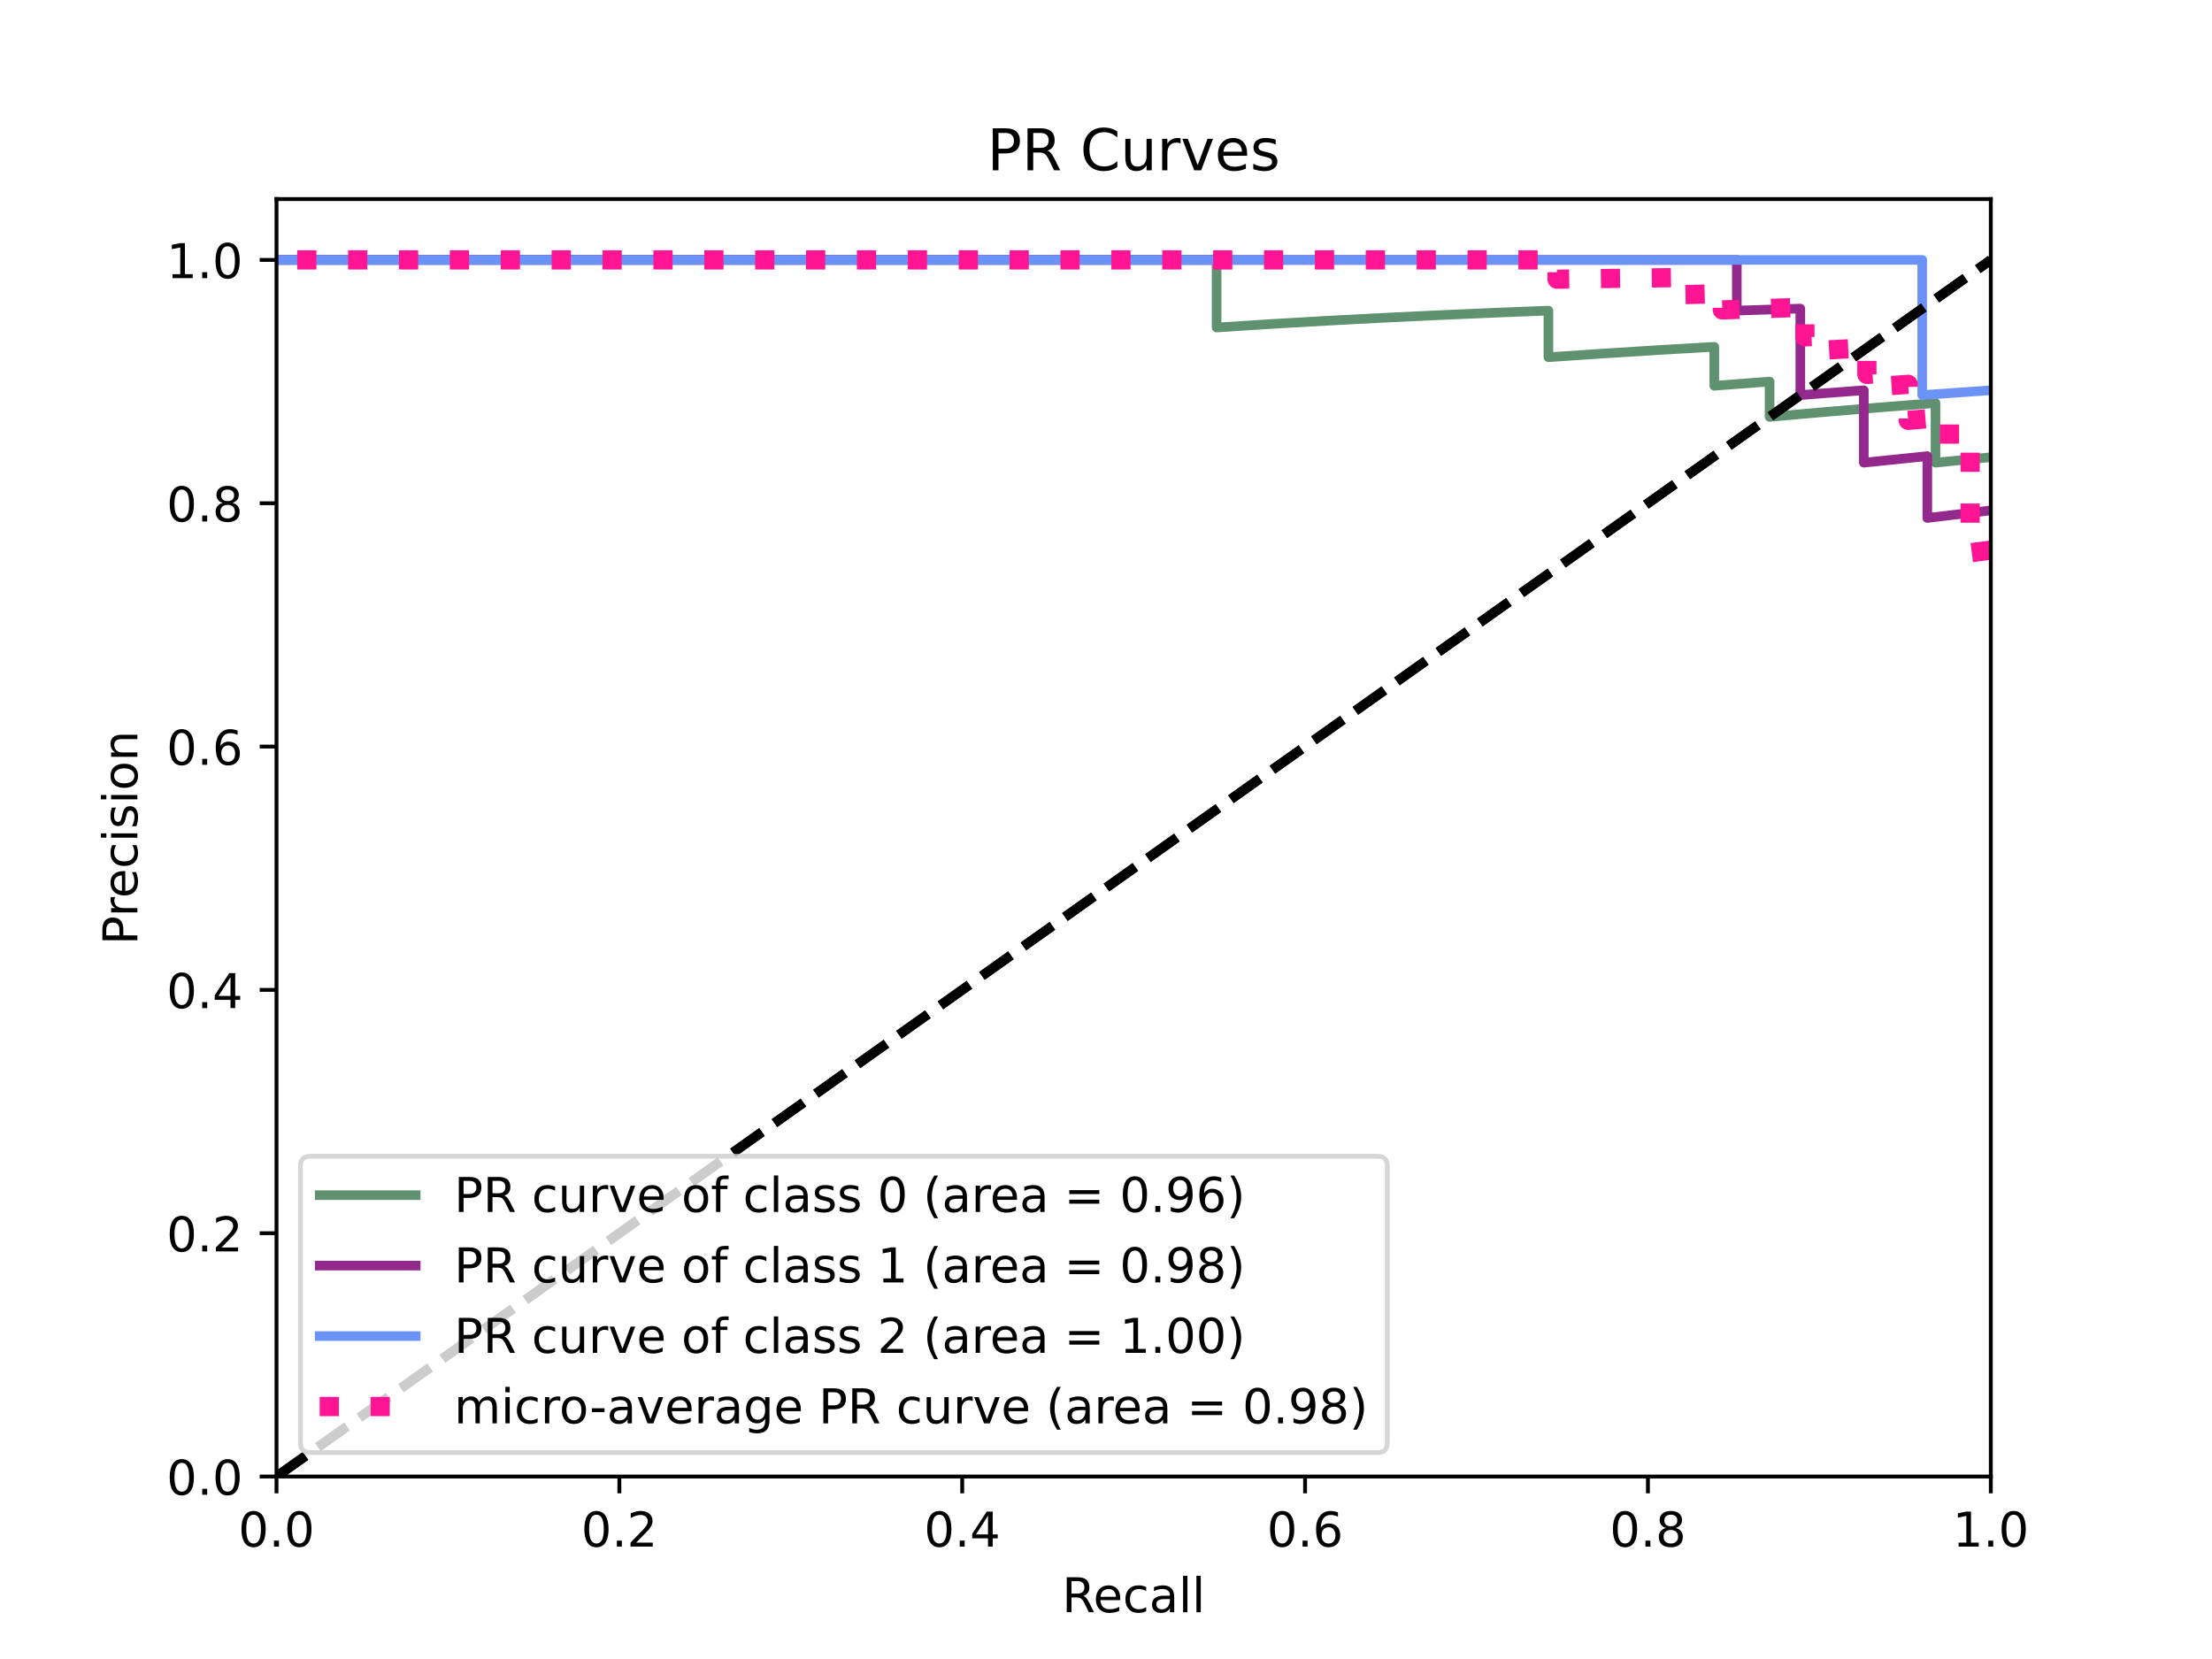 <?xml version="1.0" encoding="utf-8" standalone="no"?>
<!DOCTYPE svg PUBLIC "-//W3C//DTD SVG 1.1//EN"
  "http://www.w3.org/Graphics/SVG/1.1/DTD/svg11.dtd">
<!-- Created with matplotlib (https://matplotlib.org/) -->
<svg height="345.6pt" version="1.1" viewBox="0 0 460.8 345.6" width="460.8pt" xmlns="http://www.w3.org/2000/svg" xmlns:xlink="http://www.w3.org/1999/xlink">
 <defs>
  <style type="text/css">*{stroke-linecap:butt;stroke-linejoin:round;}</style>
 </defs>
 <g id="figure_1">
  <g id="patch_1">
   <path d="M 0 345.6 
L 460.8 345.6 
L 460.8 0 
L 0 0 
z
" style="fill:#ffffff;"/>
  </g>
  <g id="axes_1">
   <g id="patch_2">
    <path d="M 57.6 307.584 
L 414.72 307.584 
L 414.72 41.472 
L 57.6 41.472 
z
" style="fill:#ffffff;"/>
   </g>
   <g id="matplotlib.axis_1">
    <g id="xtick_1">
     <g id="line2d_1">
      <defs>
       <path d="M 0 0 
L 0 3.5 
" id="m11c95e2d4c" style="stroke:#000000;stroke-width:0.8;"/>
      </defs>
      <g>
       <use style="stroke:#000000;stroke-width:0.8;" x="57.6" xlink:href="#m11c95e2d4c" y="307.584"/>
      </g>
     </g>
     <g id="text_1">
      <!-- 0.0 -->
      <g transform="translate(49.648 322.182)scale(0.1 -0.1)">
       <defs>
        <path d="M 31.781 66.406 
Q 24.172 66.406 20.328 58.906 
Q 16.5 51.422 16.5 36.375 
Q 16.5 21.391 20.328 13.891 
Q 24.172 6.391 31.781 6.391 
Q 39.453 6.391 43.281 13.891 
Q 47.125 21.391 47.125 36.375 
Q 47.125 51.422 43.281 58.906 
Q 39.453 66.406 31.781 66.406 
z
M 31.781 74.219 
Q 44.047 74.219 50.516 64.516 
Q 56.984 54.828 56.984 36.375 
Q 56.984 17.969 50.516 8.266 
Q 44.047 -1.422 31.781 -1.422 
Q 19.531 -1.422 13.062 8.266 
Q 6.594 17.969 6.594 36.375 
Q 6.594 54.828 13.062 64.516 
Q 19.531 74.219 31.781 74.219 
z
" id="DejaVuSans-48"/>
        <path d="M 10.688 12.406 
L 21 12.406 
L 21 0 
L 10.688 0 
z
" id="DejaVuSans-46"/>
       </defs>
       <use xlink:href="#DejaVuSans-48"/>
       <use x="63.623" xlink:href="#DejaVuSans-46"/>
       <use x="95.41" xlink:href="#DejaVuSans-48"/>
      </g>
     </g>
    </g>
    <g id="xtick_2">
     <g id="line2d_2">
      <g>
       <use style="stroke:#000000;stroke-width:0.8;" x="129.024" xlink:href="#m11c95e2d4c" y="307.584"/>
      </g>
     </g>
     <g id="text_2">
      <!-- 0.2 -->
      <g transform="translate(121.072 322.182)scale(0.1 -0.1)">
       <defs>
        <path d="M 19.188 8.297 
L 53.609 8.297 
L 53.609 0 
L 7.328 0 
L 7.328 8.297 
Q 12.938 14.109 22.625 23.891 
Q 32.328 33.688 34.812 36.531 
Q 39.547 41.844 41.422 45.531 
Q 43.312 49.219 43.312 52.781 
Q 43.312 58.594 39.234 62.25 
Q 35.156 65.922 28.609 65.922 
Q 23.969 65.922 18.812 64.312 
Q 13.672 62.703 7.812 59.422 
L 7.812 69.391 
Q 13.766 71.781 18.938 73 
Q 24.125 74.219 28.422 74.219 
Q 39.75 74.219 46.484 68.547 
Q 53.219 62.891 53.219 53.422 
Q 53.219 48.922 51.531 44.891 
Q 49.859 40.875 45.406 35.406 
Q 44.188 33.984 37.641 27.219 
Q 31.109 20.453 19.188 8.297 
z
" id="DejaVuSans-50"/>
       </defs>
       <use xlink:href="#DejaVuSans-48"/>
       <use x="63.623" xlink:href="#DejaVuSans-46"/>
       <use x="95.41" xlink:href="#DejaVuSans-50"/>
      </g>
     </g>
    </g>
    <g id="xtick_3">
     <g id="line2d_3">
      <g>
       <use style="stroke:#000000;stroke-width:0.8;" x="200.448" xlink:href="#m11c95e2d4c" y="307.584"/>
      </g>
     </g>
     <g id="text_3">
      <!-- 0.4 -->
      <g transform="translate(192.496 322.182)scale(0.1 -0.1)">
       <defs>
        <path d="M 37.797 64.312 
L 12.891 25.391 
L 37.797 25.391 
z
M 35.203 72.906 
L 47.609 72.906 
L 47.609 25.391 
L 58.016 25.391 
L 58.016 17.188 
L 47.609 17.188 
L 47.609 0 
L 37.797 0 
L 37.797 17.188 
L 4.891 17.188 
L 4.891 26.703 
z
" id="DejaVuSans-52"/>
       </defs>
       <use xlink:href="#DejaVuSans-48"/>
       <use x="63.623" xlink:href="#DejaVuSans-46"/>
       <use x="95.41" xlink:href="#DejaVuSans-52"/>
      </g>
     </g>
    </g>
    <g id="xtick_4">
     <g id="line2d_4">
      <g>
       <use style="stroke:#000000;stroke-width:0.8;" x="271.872" xlink:href="#m11c95e2d4c" y="307.584"/>
      </g>
     </g>
     <g id="text_4">
      <!-- 0.6 -->
      <g transform="translate(263.92 322.182)scale(0.1 -0.1)">
       <defs>
        <path d="M 33.016 40.375 
Q 26.375 40.375 22.484 35.828 
Q 18.609 31.297 18.609 23.391 
Q 18.609 15.531 22.484 10.953 
Q 26.375 6.391 33.016 6.391 
Q 39.656 6.391 43.531 10.953 
Q 47.406 15.531 47.406 23.391 
Q 47.406 31.297 43.531 35.828 
Q 39.656 40.375 33.016 40.375 
z
M 52.594 71.297 
L 52.594 62.312 
Q 48.875 64.062 45.094 64.984 
Q 41.312 65.922 37.594 65.922 
Q 27.828 65.922 22.672 59.328 
Q 17.531 52.734 16.797 39.406 
Q 19.672 43.656 24.016 45.922 
Q 28.375 48.188 33.594 48.188 
Q 44.578 48.188 50.953 41.516 
Q 57.328 34.859 57.328 23.391 
Q 57.328 12.156 50.688 5.359 
Q 44.047 -1.422 33.016 -1.422 
Q 20.359 -1.422 13.672 8.266 
Q 6.984 17.969 6.984 36.375 
Q 6.984 53.656 15.188 63.938 
Q 23.391 74.219 37.203 74.219 
Q 40.922 74.219 44.703 73.484 
Q 48.484 72.75 52.594 71.297 
z
" id="DejaVuSans-54"/>
       </defs>
       <use xlink:href="#DejaVuSans-48"/>
       <use x="63.623" xlink:href="#DejaVuSans-46"/>
       <use x="95.41" xlink:href="#DejaVuSans-54"/>
      </g>
     </g>
    </g>
    <g id="xtick_5">
     <g id="line2d_5">
      <g>
       <use style="stroke:#000000;stroke-width:0.8;" x="343.296" xlink:href="#m11c95e2d4c" y="307.584"/>
      </g>
     </g>
     <g id="text_5">
      <!-- 0.8 -->
      <g transform="translate(335.344 322.182)scale(0.1 -0.1)">
       <defs>
        <path d="M 31.781 34.625 
Q 24.75 34.625 20.719 30.859 
Q 16.703 27.094 16.703 20.516 
Q 16.703 13.922 20.719 10.156 
Q 24.75 6.391 31.781 6.391 
Q 38.812 6.391 42.859 10.172 
Q 46.922 13.969 46.922 20.516 
Q 46.922 27.094 42.891 30.859 
Q 38.875 34.625 31.781 34.625 
z
M 21.922 38.812 
Q 15.578 40.375 12.031 44.719 
Q 8.5 49.078 8.5 55.328 
Q 8.5 64.062 14.719 69.141 
Q 20.953 74.219 31.781 74.219 
Q 42.672 74.219 48.875 69.141 
Q 55.078 64.062 55.078 55.328 
Q 55.078 49.078 51.531 44.719 
Q 48 40.375 41.703 38.812 
Q 48.828 37.156 52.797 32.312 
Q 56.781 27.484 56.781 20.516 
Q 56.781 9.906 50.312 4.234 
Q 43.844 -1.422 31.781 -1.422 
Q 19.734 -1.422 13.25 4.234 
Q 6.781 9.906 6.781 20.516 
Q 6.781 27.484 10.781 32.312 
Q 14.797 37.156 21.922 38.812 
z
M 18.312 54.391 
Q 18.312 48.734 21.844 45.562 
Q 25.391 42.391 31.781 42.391 
Q 38.141 42.391 41.719 45.562 
Q 45.312 48.734 45.312 54.391 
Q 45.312 60.062 41.719 63.234 
Q 38.141 66.406 31.781 66.406 
Q 25.391 66.406 21.844 63.234 
Q 18.312 60.062 18.312 54.391 
z
" id="DejaVuSans-56"/>
       </defs>
       <use xlink:href="#DejaVuSans-48"/>
       <use x="63.623" xlink:href="#DejaVuSans-46"/>
       <use x="95.41" xlink:href="#DejaVuSans-56"/>
      </g>
     </g>
    </g>
    <g id="xtick_6">
     <g id="line2d_6">
      <g>
       <use style="stroke:#000000;stroke-width:0.8;" x="414.72" xlink:href="#m11c95e2d4c" y="307.584"/>
      </g>
     </g>
     <g id="text_6">
      <!-- 1.0 -->
      <g transform="translate(406.768 322.182)scale(0.1 -0.1)">
       <defs>
        <path d="M 12.406 8.297 
L 28.516 8.297 
L 28.516 63.922 
L 10.984 60.406 
L 10.984 69.391 
L 28.422 72.906 
L 38.281 72.906 
L 38.281 8.297 
L 54.391 8.297 
L 54.391 0 
L 12.406 0 
z
" id="DejaVuSans-49"/>
       </defs>
       <use xlink:href="#DejaVuSans-49"/>
       <use x="63.623" xlink:href="#DejaVuSans-46"/>
       <use x="95.41" xlink:href="#DejaVuSans-48"/>
      </g>
     </g>
    </g>
    <g id="text_7">
     <!-- Recall -->
     <g transform="translate(221.243 335.861)scale(0.1 -0.1)">
      <defs>
       <path d="M 44.391 34.188 
Q 47.562 33.109 50.562 29.594 
Q 53.562 26.078 56.594 19.922 
L 66.609 0 
L 56 0 
L 46.688 18.703 
Q 43.062 26.031 39.672 28.422 
Q 36.281 30.812 30.422 30.812 
L 19.672 30.812 
L 19.672 0 
L 9.812 0 
L 9.812 72.906 
L 32.078 72.906 
Q 44.578 72.906 50.734 67.672 
Q 56.891 62.453 56.891 51.906 
Q 56.891 45.016 53.688 40.469 
Q 50.484 35.938 44.391 34.188 
z
M 19.672 64.797 
L 19.672 38.922 
L 32.078 38.922 
Q 39.203 38.922 42.844 42.219 
Q 46.484 45.516 46.484 51.906 
Q 46.484 58.297 42.844 61.547 
Q 39.203 64.797 32.078 64.797 
z
" id="DejaVuSans-82"/>
       <path d="M 56.203 29.594 
L 56.203 25.203 
L 14.891 25.203 
Q 15.484 15.922 20.484 11.062 
Q 25.484 6.203 34.422 6.203 
Q 39.594 6.203 44.453 7.469 
Q 49.312 8.734 54.109 11.281 
L 54.109 2.781 
Q 49.266 0.734 44.188 -0.344 
Q 39.109 -1.422 33.891 -1.422 
Q 20.797 -1.422 13.156 6.188 
Q 5.516 13.812 5.516 26.812 
Q 5.516 40.234 12.766 48.109 
Q 20.016 56 32.328 56 
Q 43.359 56 49.781 48.891 
Q 56.203 41.797 56.203 29.594 
z
M 47.219 32.234 
Q 47.125 39.594 43.094 43.984 
Q 39.062 48.391 32.422 48.391 
Q 24.906 48.391 20.391 44.141 
Q 15.875 39.891 15.188 32.172 
z
" id="DejaVuSans-101"/>
       <path d="M 48.781 52.594 
L 48.781 44.188 
Q 44.969 46.297 41.141 47.344 
Q 37.312 48.391 33.406 48.391 
Q 24.656 48.391 19.812 42.844 
Q 14.984 37.312 14.984 27.297 
Q 14.984 17.281 19.812 11.734 
Q 24.656 6.203 33.406 6.203 
Q 37.312 6.203 41.141 7.25 
Q 44.969 8.297 48.781 10.406 
L 48.781 2.094 
Q 45.016 0.344 40.984 -0.531 
Q 36.969 -1.422 32.422 -1.422 
Q 20.062 -1.422 12.781 6.344 
Q 5.516 14.109 5.516 27.297 
Q 5.516 40.672 12.859 48.328 
Q 20.219 56 33.016 56 
Q 37.156 56 41.109 55.141 
Q 45.062 54.297 48.781 52.594 
z
" id="DejaVuSans-99"/>
       <path d="M 34.281 27.484 
Q 23.391 27.484 19.188 25 
Q 14.984 22.516 14.984 16.5 
Q 14.984 11.719 18.141 8.906 
Q 21.297 6.109 26.703 6.109 
Q 34.188 6.109 38.703 11.406 
Q 43.219 16.703 43.219 25.484 
L 43.219 27.484 
z
M 52.203 31.203 
L 52.203 0 
L 43.219 0 
L 43.219 8.297 
Q 40.141 3.328 35.547 0.953 
Q 30.953 -1.422 24.312 -1.422 
Q 15.922 -1.422 10.953 3.297 
Q 6 8.016 6 15.922 
Q 6 25.141 12.172 29.828 
Q 18.359 34.516 30.609 34.516 
L 43.219 34.516 
L 43.219 35.406 
Q 43.219 41.609 39.141 45 
Q 35.062 48.391 27.688 48.391 
Q 23 48.391 18.547 47.266 
Q 14.109 46.141 10.016 43.891 
L 10.016 52.203 
Q 14.938 54.109 19.578 55.047 
Q 24.219 56 28.609 56 
Q 40.484 56 46.344 49.844 
Q 52.203 43.703 52.203 31.203 
z
" id="DejaVuSans-97"/>
       <path d="M 9.422 75.984 
L 18.406 75.984 
L 18.406 0 
L 9.422 0 
z
" id="DejaVuSans-108"/>
      </defs>
      <use xlink:href="#DejaVuSans-82"/>
      <use x="64.982" xlink:href="#DejaVuSans-101"/>
      <use x="126.506" xlink:href="#DejaVuSans-99"/>
      <use x="181.486" xlink:href="#DejaVuSans-97"/>
      <use x="242.766" xlink:href="#DejaVuSans-108"/>
      <use x="270.549" xlink:href="#DejaVuSans-108"/>
     </g>
    </g>
   </g>
   <g id="matplotlib.axis_2">
    <g id="ytick_1">
     <g id="line2d_7">
      <defs>
       <path d="M 0 0 
L -3.5 0 
" id="m13fc032478" style="stroke:#000000;stroke-width:0.8;"/>
      </defs>
      <g>
       <use style="stroke:#000000;stroke-width:0.8;" x="57.6" xlink:href="#m13fc032478" y="307.584"/>
      </g>
     </g>
     <g id="text_8">
      <!-- 0.0 -->
      <g transform="translate(34.697 311.383)scale(0.1 -0.1)">
       <use xlink:href="#DejaVuSans-48"/>
       <use x="63.623" xlink:href="#DejaVuSans-46"/>
       <use x="95.41" xlink:href="#DejaVuSans-48"/>
      </g>
     </g>
    </g>
    <g id="ytick_2">
     <g id="line2d_8">
      <g>
       <use style="stroke:#000000;stroke-width:0.8;" x="57.6" xlink:href="#m13fc032478" y="256.896"/>
      </g>
     </g>
     <g id="text_9">
      <!-- 0.2 -->
      <g transform="translate(34.697 260.695)scale(0.1 -0.1)">
       <use xlink:href="#DejaVuSans-48"/>
       <use x="63.623" xlink:href="#DejaVuSans-46"/>
       <use x="95.41" xlink:href="#DejaVuSans-50"/>
      </g>
     </g>
    </g>
    <g id="ytick_3">
     <g id="line2d_9">
      <g>
       <use style="stroke:#000000;stroke-width:0.8;" x="57.6" xlink:href="#m13fc032478" y="206.208"/>
      </g>
     </g>
     <g id="text_10">
      <!-- 0.4 -->
      <g transform="translate(34.697 210.007)scale(0.1 -0.1)">
       <use xlink:href="#DejaVuSans-48"/>
       <use x="63.623" xlink:href="#DejaVuSans-46"/>
       <use x="95.41" xlink:href="#DejaVuSans-52"/>
      </g>
     </g>
    </g>
    <g id="ytick_4">
     <g id="line2d_10">
      <g>
       <use style="stroke:#000000;stroke-width:0.8;" x="57.6" xlink:href="#m13fc032478" y="155.52"/>
      </g>
     </g>
     <g id="text_11">
      <!-- 0.6 -->
      <g transform="translate(34.697 159.319)scale(0.1 -0.1)">
       <use xlink:href="#DejaVuSans-48"/>
       <use x="63.623" xlink:href="#DejaVuSans-46"/>
       <use x="95.41" xlink:href="#DejaVuSans-54"/>
      </g>
     </g>
    </g>
    <g id="ytick_5">
     <g id="line2d_11">
      <g>
       <use style="stroke:#000000;stroke-width:0.8;" x="57.6" xlink:href="#m13fc032478" y="104.832"/>
      </g>
     </g>
     <g id="text_12">
      <!-- 0.8 -->
      <g transform="translate(34.697 108.631)scale(0.1 -0.1)">
       <use xlink:href="#DejaVuSans-48"/>
       <use x="63.623" xlink:href="#DejaVuSans-46"/>
       <use x="95.41" xlink:href="#DejaVuSans-56"/>
      </g>
     </g>
    </g>
    <g id="ytick_6">
     <g id="line2d_12">
      <g>
       <use style="stroke:#000000;stroke-width:0.8;" x="57.6" xlink:href="#m13fc032478" y="54.144"/>
      </g>
     </g>
     <g id="text_13">
      <!-- 1.0 -->
      <g transform="translate(34.697 57.943)scale(0.1 -0.1)">
       <use xlink:href="#DejaVuSans-49"/>
       <use x="63.623" xlink:href="#DejaVuSans-46"/>
       <use x="95.41" xlink:href="#DejaVuSans-48"/>
      </g>
     </g>
    </g>
    <g id="text_14">
     <!-- Precision -->
     <g transform="translate(28.617 196.835)rotate(-90)scale(0.1 -0.1)">
      <defs>
       <path d="M 19.672 64.797 
L 19.672 37.406 
L 32.078 37.406 
Q 38.969 37.406 42.719 40.969 
Q 46.484 44.531 46.484 51.125 
Q 46.484 57.672 42.719 61.234 
Q 38.969 64.797 32.078 64.797 
z
M 9.812 72.906 
L 32.078 72.906 
Q 44.344 72.906 50.609 67.359 
Q 56.891 61.812 56.891 51.125 
Q 56.891 40.328 50.609 34.812 
Q 44.344 29.297 32.078 29.297 
L 19.672 29.297 
L 19.672 0 
L 9.812 0 
z
" id="DejaVuSans-80"/>
       <path d="M 41.109 46.297 
Q 39.594 47.172 37.812 47.578 
Q 36.031 48 33.891 48 
Q 26.266 48 22.188 43.047 
Q 18.109 38.094 18.109 28.812 
L 18.109 0 
L 9.078 0 
L 9.078 54.688 
L 18.109 54.688 
L 18.109 46.188 
Q 20.953 51.172 25.484 53.578 
Q 30.031 56 36.531 56 
Q 37.453 56 38.578 55.875 
Q 39.703 55.766 41.062 55.516 
z
" id="DejaVuSans-114"/>
       <path d="M 9.422 54.688 
L 18.406 54.688 
L 18.406 0 
L 9.422 0 
z
M 9.422 75.984 
L 18.406 75.984 
L 18.406 64.594 
L 9.422 64.594 
z
" id="DejaVuSans-105"/>
       <path d="M 44.281 53.078 
L 44.281 44.578 
Q 40.484 46.531 36.375 47.5 
Q 32.281 48.484 27.875 48.484 
Q 21.188 48.484 17.844 46.438 
Q 14.5 44.391 14.5 40.281 
Q 14.5 37.156 16.891 35.375 
Q 19.281 33.594 26.516 31.984 
L 29.594 31.297 
Q 39.156 29.25 43.188 25.516 
Q 47.219 21.781 47.219 15.094 
Q 47.219 7.469 41.188 3.016 
Q 35.156 -1.422 24.609 -1.422 
Q 20.219 -1.422 15.453 -0.562 
Q 10.688 0.297 5.422 2 
L 5.422 11.281 
Q 10.406 8.688 15.234 7.391 
Q 20.062 6.109 24.812 6.109 
Q 31.156 6.109 34.562 8.281 
Q 37.984 10.453 37.984 14.406 
Q 37.984 18.062 35.516 20.016 
Q 33.062 21.969 24.703 23.781 
L 21.578 24.516 
Q 13.234 26.266 9.516 29.906 
Q 5.812 33.547 5.812 39.891 
Q 5.812 47.609 11.281 51.797 
Q 16.75 56 26.812 56 
Q 31.781 56 36.172 55.266 
Q 40.578 54.547 44.281 53.078 
z
" id="DejaVuSans-115"/>
       <path d="M 30.609 48.391 
Q 23.391 48.391 19.188 42.75 
Q 14.984 37.109 14.984 27.297 
Q 14.984 17.484 19.156 11.844 
Q 23.344 6.203 30.609 6.203 
Q 37.797 6.203 41.984 11.859 
Q 46.188 17.531 46.188 27.297 
Q 46.188 37.016 41.984 42.703 
Q 37.797 48.391 30.609 48.391 
z
M 30.609 56 
Q 42.328 56 49.016 48.375 
Q 55.719 40.766 55.719 27.297 
Q 55.719 13.875 49.016 6.219 
Q 42.328 -1.422 30.609 -1.422 
Q 18.844 -1.422 12.172 6.219 
Q 5.516 13.875 5.516 27.297 
Q 5.516 40.766 12.172 48.375 
Q 18.844 56 30.609 56 
z
" id="DejaVuSans-111"/>
       <path d="M 54.891 33.016 
L 54.891 0 
L 45.906 0 
L 45.906 32.719 
Q 45.906 40.484 42.875 44.328 
Q 39.844 48.188 33.797 48.188 
Q 26.516 48.188 22.312 43.547 
Q 18.109 38.922 18.109 30.906 
L 18.109 0 
L 9.078 0 
L 9.078 54.688 
L 18.109 54.688 
L 18.109 46.188 
Q 21.344 51.125 25.703 53.562 
Q 30.078 56 35.797 56 
Q 45.219 56 50.047 50.172 
Q 54.891 44.344 54.891 33.016 
z
" id="DejaVuSans-110"/>
      </defs>
      <use xlink:href="#DejaVuSans-80"/>
      <use x="58.553" xlink:href="#DejaVuSans-114"/>
      <use x="97.416" xlink:href="#DejaVuSans-101"/>
      <use x="158.939" xlink:href="#DejaVuSans-99"/>
      <use x="213.92" xlink:href="#DejaVuSans-105"/>
      <use x="241.703" xlink:href="#DejaVuSans-115"/>
      <use x="293.803" xlink:href="#DejaVuSans-105"/>
      <use x="321.586" xlink:href="#DejaVuSans-111"/>
      <use x="382.768" xlink:href="#DejaVuSans-110"/>
     </g>
    </g>
   </g>
   <g id="line2d_13">
    <path clip-path="url(#p1e5e362c9d)" d="M 414.72 95.242 
L 403.2 96.384 
L 403.2 90.35 
L 403.2 83.96 
L 391.68 84.864 
L 380.16 85.824 
L 368.64 86.846 
L 368.64 79.488 
L 357.12 80.362 
L 357.12 72.247 
L 345.6 72.917 
L 334.08 73.639 
L 322.56 74.419 
L 322.56 64.704 
L 311.04 65.163 
L 299.52 65.664 
L 288 66.213 
L 276.48 66.816 
L 264.96 67.483 
L 253.44 68.224 
L 253.44 54.144 
L 241.92 54.144 
L 230.4 54.144 
L 218.88 54.144 
L 207.36 54.144 
L 195.84 54.144 
L 184.32 54.144 
L 172.8 54.144 
L 161.28 54.144 
L 149.76 54.144 
L 138.24 54.144 
L 126.72 54.144 
L 115.2 54.144 
L 103.68 54.144 
L 92.16 54.144 
L 80.64 54.144 
L 69.12 54.144 
L 57.6 54.144 
" style="fill:none;stroke:#609171;stroke-linecap:square;stroke-width:2;"/>
   </g>
   <g id="line2d_14">
    <path clip-path="url(#p1e5e362c9d)" d="M 414.72 106.323 
L 401.493 107.904 
L 401.493 101.664 
L 401.493 95.021 
L 388.267 96.384 
L 388.267 89.101 
L 388.267 81.298 
L 375.04 82.304 
L 375.04 73.639 
L 375.04 64.282 
L 361.813 64.704 
L 361.813 54.144 
L 348.587 54.144 
L 335.36 54.144 
L 322.133 54.144 
L 308.907 54.144 
L 295.68 54.144 
L 282.453 54.144 
L 269.227 54.144 
L 256 54.144 
L 242.773 54.144 
L 229.547 54.144 
L 216.32 54.144 
L 203.093 54.144 
L 189.867 54.144 
L 176.64 54.144 
L 163.413 54.144 
L 150.187 54.144 
L 136.96 54.144 
L 123.733 54.144 
L 110.507 54.144 
L 97.28 54.144 
L 84.053 54.144 
L 70.827 54.144 
L 57.6 54.144 
" style="fill:none;stroke:#93298d;stroke-linecap:square;stroke-width:2;"/>
   </g>
   <g id="line2d_15">
    <path clip-path="url(#p1e5e362c9d)" d="M 414.72 81.298 
L 400.435 82.304 
L 400.435 73.639 
L 400.435 64.282 
L 400.435 54.144 
L 386.15 54.144 
L 371.866 54.144 
L 357.581 54.144 
L 343.296 54.144 
L 329.011 54.144 
L 314.726 54.144 
L 300.442 54.144 
L 286.157 54.144 
L 271.872 54.144 
L 257.587 54.144 
L 243.302 54.144 
L 229.018 54.144 
L 214.733 54.144 
L 200.448 54.144 
L 186.163 54.144 
L 171.878 54.144 
L 157.594 54.144 
L 143.309 54.144 
L 129.024 54.144 
L 114.739 54.144 
L 100.454 54.144 
L 86.17 54.144 
L 71.885 54.144 
L 57.6 54.144 
" style="fill:none;stroke:#6b93f7;stroke-linecap:square;stroke-width:2;"/>
   </g>
   <g id="line2d_16">
    <path clip-path="url(#p1e5e362c9d)" d="M 414.72 114.598 
L 410.417 115.157 
L 410.417 113.359 
L 410.417 111.527 
L 410.417 109.659 
L 410.417 107.756 
L 410.417 105.816 
L 410.417 103.838 
L 410.417 101.821 
L 410.417 99.763 
L 410.417 97.664 
L 410.417 95.522 
L 410.417 93.336 
L 406.115 93.744 
L 406.115 91.493 
L 406.115 89.194 
L 406.115 86.846 
L 401.812 87.201 
L 397.509 87.565 
L 397.509 85.12 
L 397.509 82.62 
L 397.509 80.064 
L 393.207 80.362 
L 393.207 77.72 
L 388.904 77.997 
L 388.904 75.264 
L 388.904 72.465 
L 384.601 72.688 
L 380.299 72.917 
L 380.299 69.984 
L 375.996 70.185 
L 375.996 67.141 
L 375.996 64.018 
L 371.693 64.148 
L 367.391 64.282 
L 363.088 64.419 
L 358.786 64.559 
L 358.786 61.184 
L 354.483 61.283 
L 350.18 61.385 
L 350.18 57.817 
L 345.878 57.871 
L 341.575 57.927 
L 337.272 57.984 
L 332.97 58.043 
L 328.667 58.104 
L 324.364 58.167 
L 324.364 54.144 
L 320.062 54.144 
L 315.759 54.144 
L 311.456 54.144 
L 307.154 54.144 
L 302.851 54.144 
L 298.548 54.144 
L 294.246 54.144 
L 289.943 54.144 
L 285.64 54.144 
L 281.338 54.144 
L 277.035 54.144 
L 272.733 54.144 
L 268.43 54.144 
L 264.127 54.144 
L 259.825 54.144 
L 255.522 54.144 
L 251.219 54.144 
L 246.917 54.144 
L 242.614 54.144 
L 238.311 54.144 
L 234.009 54.144 
L 229.706 54.144 
L 225.403 54.144 
L 221.101 54.144 
L 216.798 54.144 
L 212.495 54.144 
L 208.193 54.144 
L 203.89 54.144 
L 199.587 54.144 
L 195.285 54.144 
L 190.982 54.144 
L 186.68 54.144 
L 182.377 54.144 
L 178.074 54.144 
L 173.772 54.144 
L 169.469 54.144 
L 165.166 54.144 
L 160.864 54.144 
L 156.561 54.144 
L 152.258 54.144 
L 147.956 54.144 
L 143.653 54.144 
L 139.35 54.144 
L 135.048 54.144 
L 130.745 54.144 
L 126.442 54.144 
L 122.14 54.144 
L 117.837 54.144 
L 113.534 54.144 
L 109.232 54.144 
L 104.929 54.144 
L 100.627 54.144 
L 96.324 54.144 
L 92.021 54.144 
L 87.719 54.144 
L 83.416 54.144 
L 79.113 54.144 
L 74.811 54.144 
L 70.508 54.144 
L 66.205 54.144 
L 61.903 54.144 
L 57.6 54.144 
" style="fill:none;stroke:#ff1493;stroke-dasharray:4,6.6;stroke-dashoffset:0;stroke-width:4;"/>
   </g>
   <g id="line2d_17">
    <path clip-path="url(#p1e5e362c9d)" d="M 57.6 307.584 
L 414.72 54.144 
" style="fill:none;stroke:#000000;stroke-dasharray:7.4,3.2;stroke-dashoffset:0;stroke-width:2;"/>
   </g>
   <g id="line2d_18">
    <path clip-path="url(#p1e5e362c9d)" d="M 57.6 307.584 
L 414.72 54.144 
" style="fill:none;stroke:#000000;stroke-dasharray:7.4,3.2;stroke-dashoffset:0;stroke-width:2;"/>
   </g>
   <g id="patch_3">
    <path d="M 57.6 307.584 
L 57.6 41.472 
" style="fill:none;stroke:#000000;stroke-linecap:square;stroke-linejoin:miter;stroke-width:0.8;"/>
   </g>
   <g id="patch_4">
    <path d="M 414.72 307.584 
L 414.72 41.472 
" style="fill:none;stroke:#000000;stroke-linecap:square;stroke-linejoin:miter;stroke-width:0.8;"/>
   </g>
   <g id="patch_5">
    <path d="M 57.6 307.584 
L 414.72 307.584 
" style="fill:none;stroke:#000000;stroke-linecap:square;stroke-linejoin:miter;stroke-width:0.8;"/>
   </g>
   <g id="patch_6">
    <path d="M 57.6 41.472 
L 414.72 41.472 
" style="fill:none;stroke:#000000;stroke-linecap:square;stroke-linejoin:miter;stroke-width:0.8;"/>
   </g>
   <g id="text_15">
    <!-- PR Curves -->
    <g transform="translate(205.639 35.472)scale(0.12 -0.12)">
     <defs>
      <path id="DejaVuSans-32"/>
      <path d="M 64.406 67.281 
L 64.406 56.891 
Q 59.422 61.531 53.781 63.812 
Q 48.141 66.109 41.797 66.109 
Q 29.297 66.109 22.656 58.469 
Q 16.016 50.828 16.016 36.375 
Q 16.016 21.969 22.656 14.328 
Q 29.297 6.688 41.797 6.688 
Q 48.141 6.688 53.781 8.984 
Q 59.422 11.281 64.406 15.922 
L 64.406 5.609 
Q 59.234 2.094 53.438 0.328 
Q 47.656 -1.422 41.219 -1.422 
Q 24.656 -1.422 15.125 8.703 
Q 5.609 18.844 5.609 36.375 
Q 5.609 53.953 15.125 64.078 
Q 24.656 74.219 41.219 74.219 
Q 47.75 74.219 53.531 72.484 
Q 59.328 70.75 64.406 67.281 
z
" id="DejaVuSans-67"/>
      <path d="M 8.5 21.578 
L 8.5 54.688 
L 17.484 54.688 
L 17.484 21.922 
Q 17.484 14.156 20.5 10.266 
Q 23.531 6.391 29.594 6.391 
Q 36.859 6.391 41.078 11.031 
Q 45.312 15.672 45.312 23.688 
L 45.312 54.688 
L 54.297 54.688 
L 54.297 0 
L 45.312 0 
L 45.312 8.406 
Q 42.047 3.422 37.719 1 
Q 33.406 -1.422 27.688 -1.422 
Q 18.266 -1.422 13.375 4.438 
Q 8.5 10.297 8.5 21.578 
z
M 31.109 56 
z
" id="DejaVuSans-117"/>
      <path d="M 2.984 54.688 
L 12.5 54.688 
L 29.594 8.797 
L 46.688 54.688 
L 56.203 54.688 
L 35.688 0 
L 23.484 0 
z
" id="DejaVuSans-118"/>
     </defs>
     <use xlink:href="#DejaVuSans-80"/>
     <use x="60.303" xlink:href="#DejaVuSans-82"/>
     <use x="129.785" xlink:href="#DejaVuSans-32"/>
     <use x="161.572" xlink:href="#DejaVuSans-67"/>
     <use x="231.396" xlink:href="#DejaVuSans-117"/>
     <use x="294.775" xlink:href="#DejaVuSans-114"/>
     <use x="335.889" xlink:href="#DejaVuSans-118"/>
     <use x="395.068" xlink:href="#DejaVuSans-101"/>
     <use x="456.592" xlink:href="#DejaVuSans-115"/>
    </g>
   </g>
   <g id="legend_1">
    <g id="patch_7">
     <path d="M 64.6 302.584 
L 286.989 302.584 
Q 288.989 302.584 288.989 300.584 
L 288.989 242.871 
Q 288.989 240.871 286.989 240.871 
L 64.6 240.871 
Q 62.6 240.871 62.6 242.871 
L 62.6 300.584 
Q 62.6 302.584 64.6 302.584 
z
" style="fill:#ffffff;opacity:0.8;stroke:#cccccc;stroke-linejoin:miter;"/>
    </g>
    <g id="line2d_19">
     <path d="M 66.6 248.97 
L 86.6 248.97 
" style="fill:none;stroke:#609171;stroke-linecap:square;stroke-width:2;"/>
    </g>
    <g id="line2d_20"/>
    <g id="text_16">
     <!-- PR curve of class 0 (area = 0.96) -->
     <g transform="translate(94.6 252.47)scale(0.1 -0.1)">
      <defs>
       <path d="M 37.109 75.984 
L 37.109 68.5 
L 28.516 68.5 
Q 23.688 68.5 21.797 66.547 
Q 19.922 64.594 19.922 59.516 
L 19.922 54.688 
L 34.719 54.688 
L 34.719 47.703 
L 19.922 47.703 
L 19.922 0 
L 10.891 0 
L 10.891 47.703 
L 2.297 47.703 
L 2.297 54.688 
L 10.891 54.688 
L 10.891 58.5 
Q 10.891 67.625 15.141 71.797 
Q 19.391 75.984 28.609 75.984 
z
" id="DejaVuSans-102"/>
       <path d="M 31 75.875 
Q 24.469 64.656 21.281 53.656 
Q 18.109 42.672 18.109 31.391 
Q 18.109 20.125 21.312 9.062 
Q 24.516 -2 31 -13.188 
L 23.188 -13.188 
Q 15.875 -1.703 12.234 9.375 
Q 8.594 20.453 8.594 31.391 
Q 8.594 42.281 12.203 53.312 
Q 15.828 64.359 23.188 75.875 
z
" id="DejaVuSans-40"/>
       <path d="M 10.594 45.406 
L 73.188 45.406 
L 73.188 37.203 
L 10.594 37.203 
z
M 10.594 25.484 
L 73.188 25.484 
L 73.188 17.188 
L 10.594 17.188 
z
" id="DejaVuSans-61"/>
       <path d="M 10.984 1.516 
L 10.984 10.5 
Q 14.703 8.734 18.5 7.812 
Q 22.312 6.891 25.984 6.891 
Q 35.75 6.891 40.891 13.453 
Q 46.047 20.016 46.781 33.406 
Q 43.953 29.203 39.594 26.953 
Q 35.25 24.703 29.984 24.703 
Q 19.047 24.703 12.672 31.312 
Q 6.297 37.938 6.297 49.422 
Q 6.297 60.641 12.938 67.422 
Q 19.578 74.219 30.609 74.219 
Q 43.266 74.219 49.922 64.516 
Q 56.594 54.828 56.594 36.375 
Q 56.594 19.141 48.406 8.859 
Q 40.234 -1.422 26.422 -1.422 
Q 22.703 -1.422 18.891 -0.688 
Q 15.094 0.047 10.984 1.516 
z
M 30.609 32.422 
Q 37.25 32.422 41.125 36.953 
Q 45.016 41.5 45.016 49.422 
Q 45.016 57.281 41.125 61.844 
Q 37.25 66.406 30.609 66.406 
Q 23.969 66.406 20.094 61.844 
Q 16.219 57.281 16.219 49.422 
Q 16.219 41.5 20.094 36.953 
Q 23.969 32.422 30.609 32.422 
z
" id="DejaVuSans-57"/>
       <path d="M 8.016 75.875 
L 15.828 75.875 
Q 23.141 64.359 26.781 53.312 
Q 30.422 42.281 30.422 31.391 
Q 30.422 20.453 26.781 9.375 
Q 23.141 -1.703 15.828 -13.188 
L 8.016 -13.188 
Q 14.5 -2 17.703 9.062 
Q 20.906 20.125 20.906 31.391 
Q 20.906 42.672 17.703 53.656 
Q 14.5 64.656 8.016 75.875 
z
" id="DejaVuSans-41"/>
      </defs>
      <use xlink:href="#DejaVuSans-80"/>
      <use x="60.303" xlink:href="#DejaVuSans-82"/>
      <use x="129.785" xlink:href="#DejaVuSans-32"/>
      <use x="161.572" xlink:href="#DejaVuSans-99"/>
      <use x="216.553" xlink:href="#DejaVuSans-117"/>
      <use x="279.932" xlink:href="#DejaVuSans-114"/>
      <use x="321.045" xlink:href="#DejaVuSans-118"/>
      <use x="380.225" xlink:href="#DejaVuSans-101"/>
      <use x="441.748" xlink:href="#DejaVuSans-32"/>
      <use x="473.535" xlink:href="#DejaVuSans-111"/>
      <use x="534.717" xlink:href="#DejaVuSans-102"/>
      <use x="569.922" xlink:href="#DejaVuSans-32"/>
      <use x="601.709" xlink:href="#DejaVuSans-99"/>
      <use x="656.689" xlink:href="#DejaVuSans-108"/>
      <use x="684.473" xlink:href="#DejaVuSans-97"/>
      <use x="745.752" xlink:href="#DejaVuSans-115"/>
      <use x="797.852" xlink:href="#DejaVuSans-115"/>
      <use x="849.951" xlink:href="#DejaVuSans-32"/>
      <use x="881.738" xlink:href="#DejaVuSans-48"/>
      <use x="945.361" xlink:href="#DejaVuSans-32"/>
      <use x="977.148" xlink:href="#DejaVuSans-40"/>
      <use x="1016.162" xlink:href="#DejaVuSans-97"/>
      <use x="1077.441" xlink:href="#DejaVuSans-114"/>
      <use x="1116.305" xlink:href="#DejaVuSans-101"/>
      <use x="1177.828" xlink:href="#DejaVuSans-97"/>
      <use x="1239.107" xlink:href="#DejaVuSans-32"/>
      <use x="1270.895" xlink:href="#DejaVuSans-61"/>
      <use x="1354.684" xlink:href="#DejaVuSans-32"/>
      <use x="1386.471" xlink:href="#DejaVuSans-48"/>
      <use x="1450.094" xlink:href="#DejaVuSans-46"/>
      <use x="1481.881" xlink:href="#DejaVuSans-57"/>
      <use x="1545.504" xlink:href="#DejaVuSans-54"/>
      <use x="1609.127" xlink:href="#DejaVuSans-41"/>
     </g>
    </g>
    <g id="line2d_21">
     <path d="M 66.6 263.648 
L 86.6 263.648 
" style="fill:none;stroke:#93298d;stroke-linecap:square;stroke-width:2;"/>
    </g>
    <g id="line2d_22"/>
    <g id="text_17">
     <!-- PR curve of class 1 (area = 0.98) -->
     <g transform="translate(94.6 267.148)scale(0.1 -0.1)">
      <use xlink:href="#DejaVuSans-80"/>
      <use x="60.303" xlink:href="#DejaVuSans-82"/>
      <use x="129.785" xlink:href="#DejaVuSans-32"/>
      <use x="161.572" xlink:href="#DejaVuSans-99"/>
      <use x="216.553" xlink:href="#DejaVuSans-117"/>
      <use x="279.932" xlink:href="#DejaVuSans-114"/>
      <use x="321.045" xlink:href="#DejaVuSans-118"/>
      <use x="380.225" xlink:href="#DejaVuSans-101"/>
      <use x="441.748" xlink:href="#DejaVuSans-32"/>
      <use x="473.535" xlink:href="#DejaVuSans-111"/>
      <use x="534.717" xlink:href="#DejaVuSans-102"/>
      <use x="569.922" xlink:href="#DejaVuSans-32"/>
      <use x="601.709" xlink:href="#DejaVuSans-99"/>
      <use x="656.689" xlink:href="#DejaVuSans-108"/>
      <use x="684.473" xlink:href="#DejaVuSans-97"/>
      <use x="745.752" xlink:href="#DejaVuSans-115"/>
      <use x="797.852" xlink:href="#DejaVuSans-115"/>
      <use x="849.951" xlink:href="#DejaVuSans-32"/>
      <use x="881.738" xlink:href="#DejaVuSans-49"/>
      <use x="945.361" xlink:href="#DejaVuSans-32"/>
      <use x="977.148" xlink:href="#DejaVuSans-40"/>
      <use x="1016.162" xlink:href="#DejaVuSans-97"/>
      <use x="1077.441" xlink:href="#DejaVuSans-114"/>
      <use x="1116.305" xlink:href="#DejaVuSans-101"/>
      <use x="1177.828" xlink:href="#DejaVuSans-97"/>
      <use x="1239.107" xlink:href="#DejaVuSans-32"/>
      <use x="1270.895" xlink:href="#DejaVuSans-61"/>
      <use x="1354.684" xlink:href="#DejaVuSans-32"/>
      <use x="1386.471" xlink:href="#DejaVuSans-48"/>
      <use x="1450.094" xlink:href="#DejaVuSans-46"/>
      <use x="1481.881" xlink:href="#DejaVuSans-57"/>
      <use x="1545.504" xlink:href="#DejaVuSans-56"/>
      <use x="1609.127" xlink:href="#DejaVuSans-41"/>
     </g>
    </g>
    <g id="line2d_23">
     <path d="M 66.6 278.326 
L 86.6 278.326 
" style="fill:none;stroke:#6b93f7;stroke-linecap:square;stroke-width:2;"/>
    </g>
    <g id="line2d_24"/>
    <g id="text_18">
     <!-- PR curve of class 2 (area = 1.00) -->
     <g transform="translate(94.6 281.826)scale(0.1 -0.1)">
      <use xlink:href="#DejaVuSans-80"/>
      <use x="60.303" xlink:href="#DejaVuSans-82"/>
      <use x="129.785" xlink:href="#DejaVuSans-32"/>
      <use x="161.572" xlink:href="#DejaVuSans-99"/>
      <use x="216.553" xlink:href="#DejaVuSans-117"/>
      <use x="279.932" xlink:href="#DejaVuSans-114"/>
      <use x="321.045" xlink:href="#DejaVuSans-118"/>
      <use x="380.225" xlink:href="#DejaVuSans-101"/>
      <use x="441.748" xlink:href="#DejaVuSans-32"/>
      <use x="473.535" xlink:href="#DejaVuSans-111"/>
      <use x="534.717" xlink:href="#DejaVuSans-102"/>
      <use x="569.922" xlink:href="#DejaVuSans-32"/>
      <use x="601.709" xlink:href="#DejaVuSans-99"/>
      <use x="656.689" xlink:href="#DejaVuSans-108"/>
      <use x="684.473" xlink:href="#DejaVuSans-97"/>
      <use x="745.752" xlink:href="#DejaVuSans-115"/>
      <use x="797.852" xlink:href="#DejaVuSans-115"/>
      <use x="849.951" xlink:href="#DejaVuSans-32"/>
      <use x="881.738" xlink:href="#DejaVuSans-50"/>
      <use x="945.361" xlink:href="#DejaVuSans-32"/>
      <use x="977.148" xlink:href="#DejaVuSans-40"/>
      <use x="1016.162" xlink:href="#DejaVuSans-97"/>
      <use x="1077.441" xlink:href="#DejaVuSans-114"/>
      <use x="1116.305" xlink:href="#DejaVuSans-101"/>
      <use x="1177.828" xlink:href="#DejaVuSans-97"/>
      <use x="1239.107" xlink:href="#DejaVuSans-32"/>
      <use x="1270.895" xlink:href="#DejaVuSans-61"/>
      <use x="1354.684" xlink:href="#DejaVuSans-32"/>
      <use x="1386.471" xlink:href="#DejaVuSans-49"/>
      <use x="1450.094" xlink:href="#DejaVuSans-46"/>
      <use x="1481.881" xlink:href="#DejaVuSans-48"/>
      <use x="1545.504" xlink:href="#DejaVuSans-48"/>
      <use x="1609.127" xlink:href="#DejaVuSans-41"/>
     </g>
    </g>
    <g id="line2d_25">
     <path d="M 66.6 293.004 
L 86.6 293.004 
" style="fill:none;stroke:#ff1493;stroke-dasharray:4,6.6;stroke-dashoffset:0;stroke-width:4;"/>
    </g>
    <g id="line2d_26"/>
    <g id="text_19">
     <!-- micro-average PR curve (area = 0.98) -->
     <g transform="translate(94.6 296.504)scale(0.1 -0.1)">
      <defs>
       <path d="M 52 44.188 
Q 55.375 50.25 60.062 53.125 
Q 64.75 56 71.094 56 
Q 79.641 56 84.281 50.016 
Q 88.922 44.047 88.922 33.016 
L 88.922 0 
L 79.891 0 
L 79.891 32.719 
Q 79.891 40.578 77.094 44.375 
Q 74.312 48.188 68.609 48.188 
Q 61.625 48.188 57.562 43.547 
Q 53.516 38.922 53.516 30.906 
L 53.516 0 
L 44.484 0 
L 44.484 32.719 
Q 44.484 40.625 41.703 44.406 
Q 38.922 48.188 33.109 48.188 
Q 26.219 48.188 22.156 43.531 
Q 18.109 38.875 18.109 30.906 
L 18.109 0 
L 9.078 0 
L 9.078 54.688 
L 18.109 54.688 
L 18.109 46.188 
Q 21.188 51.219 25.484 53.609 
Q 29.781 56 35.688 56 
Q 41.656 56 45.828 52.969 
Q 50 49.953 52 44.188 
z
" id="DejaVuSans-109"/>
       <path d="M 4.891 31.391 
L 31.203 31.391 
L 31.203 23.391 
L 4.891 23.391 
z
" id="DejaVuSans-45"/>
       <path d="M 45.406 27.984 
Q 45.406 37.75 41.375 43.109 
Q 37.359 48.484 30.078 48.484 
Q 22.859 48.484 18.828 43.109 
Q 14.797 37.75 14.797 27.984 
Q 14.797 18.266 18.828 12.891 
Q 22.859 7.516 30.078 7.516 
Q 37.359 7.516 41.375 12.891 
Q 45.406 18.266 45.406 27.984 
z
M 54.391 6.781 
Q 54.391 -7.172 48.188 -13.984 
Q 42 -20.797 29.203 -20.797 
Q 24.469 -20.797 20.266 -20.094 
Q 16.062 -19.391 12.109 -17.922 
L 12.109 -9.188 
Q 16.062 -11.328 19.922 -12.344 
Q 23.781 -13.375 27.781 -13.375 
Q 36.625 -13.375 41.016 -8.766 
Q 45.406 -4.156 45.406 5.172 
L 45.406 9.625 
Q 42.625 4.781 38.281 2.391 
Q 33.938 0 27.875 0 
Q 17.828 0 11.672 7.656 
Q 5.516 15.328 5.516 27.984 
Q 5.516 40.672 11.672 48.328 
Q 17.828 56 27.875 56 
Q 33.938 56 38.281 53.609 
Q 42.625 51.219 45.406 46.391 
L 45.406 54.688 
L 54.391 54.688 
z
" id="DejaVuSans-103"/>
      </defs>
      <use xlink:href="#DejaVuSans-109"/>
      <use x="97.412" xlink:href="#DejaVuSans-105"/>
      <use x="125.195" xlink:href="#DejaVuSans-99"/>
      <use x="180.176" xlink:href="#DejaVuSans-114"/>
      <use x="219.039" xlink:href="#DejaVuSans-111"/>
      <use x="282.096" xlink:href="#DejaVuSans-45"/>
      <use x="318.18" xlink:href="#DejaVuSans-97"/>
      <use x="379.459" xlink:href="#DejaVuSans-118"/>
      <use x="438.639" xlink:href="#DejaVuSans-101"/>
      <use x="500.162" xlink:href="#DejaVuSans-114"/>
      <use x="541.275" xlink:href="#DejaVuSans-97"/>
      <use x="602.555" xlink:href="#DejaVuSans-103"/>
      <use x="666.031" xlink:href="#DejaVuSans-101"/>
      <use x="727.555" xlink:href="#DejaVuSans-32"/>
      <use x="759.342" xlink:href="#DejaVuSans-80"/>
      <use x="819.645" xlink:href="#DejaVuSans-82"/>
      <use x="889.127" xlink:href="#DejaVuSans-32"/>
      <use x="920.914" xlink:href="#DejaVuSans-99"/>
      <use x="975.895" xlink:href="#DejaVuSans-117"/>
      <use x="1039.273" xlink:href="#DejaVuSans-114"/>
      <use x="1080.387" xlink:href="#DejaVuSans-118"/>
      <use x="1139.566" xlink:href="#DejaVuSans-101"/>
      <use x="1201.09" xlink:href="#DejaVuSans-32"/>
      <use x="1232.877" xlink:href="#DejaVuSans-40"/>
      <use x="1271.891" xlink:href="#DejaVuSans-97"/>
      <use x="1333.17" xlink:href="#DejaVuSans-114"/>
      <use x="1372.033" xlink:href="#DejaVuSans-101"/>
      <use x="1433.557" xlink:href="#DejaVuSans-97"/>
      <use x="1494.836" xlink:href="#DejaVuSans-32"/>
      <use x="1526.623" xlink:href="#DejaVuSans-61"/>
      <use x="1610.412" xlink:href="#DejaVuSans-32"/>
      <use x="1642.199" xlink:href="#DejaVuSans-48"/>
      <use x="1705.822" xlink:href="#DejaVuSans-46"/>
      <use x="1737.609" xlink:href="#DejaVuSans-57"/>
      <use x="1801.232" xlink:href="#DejaVuSans-56"/>
      <use x="1864.855" xlink:href="#DejaVuSans-41"/>
     </g>
    </g>
   </g>
  </g>
 </g>
 <defs>
  <clipPath id="p1e5e362c9d">
   <rect height="266.112" width="357.12" x="57.6" y="41.472"/>
  </clipPath>
 </defs>
</svg>
